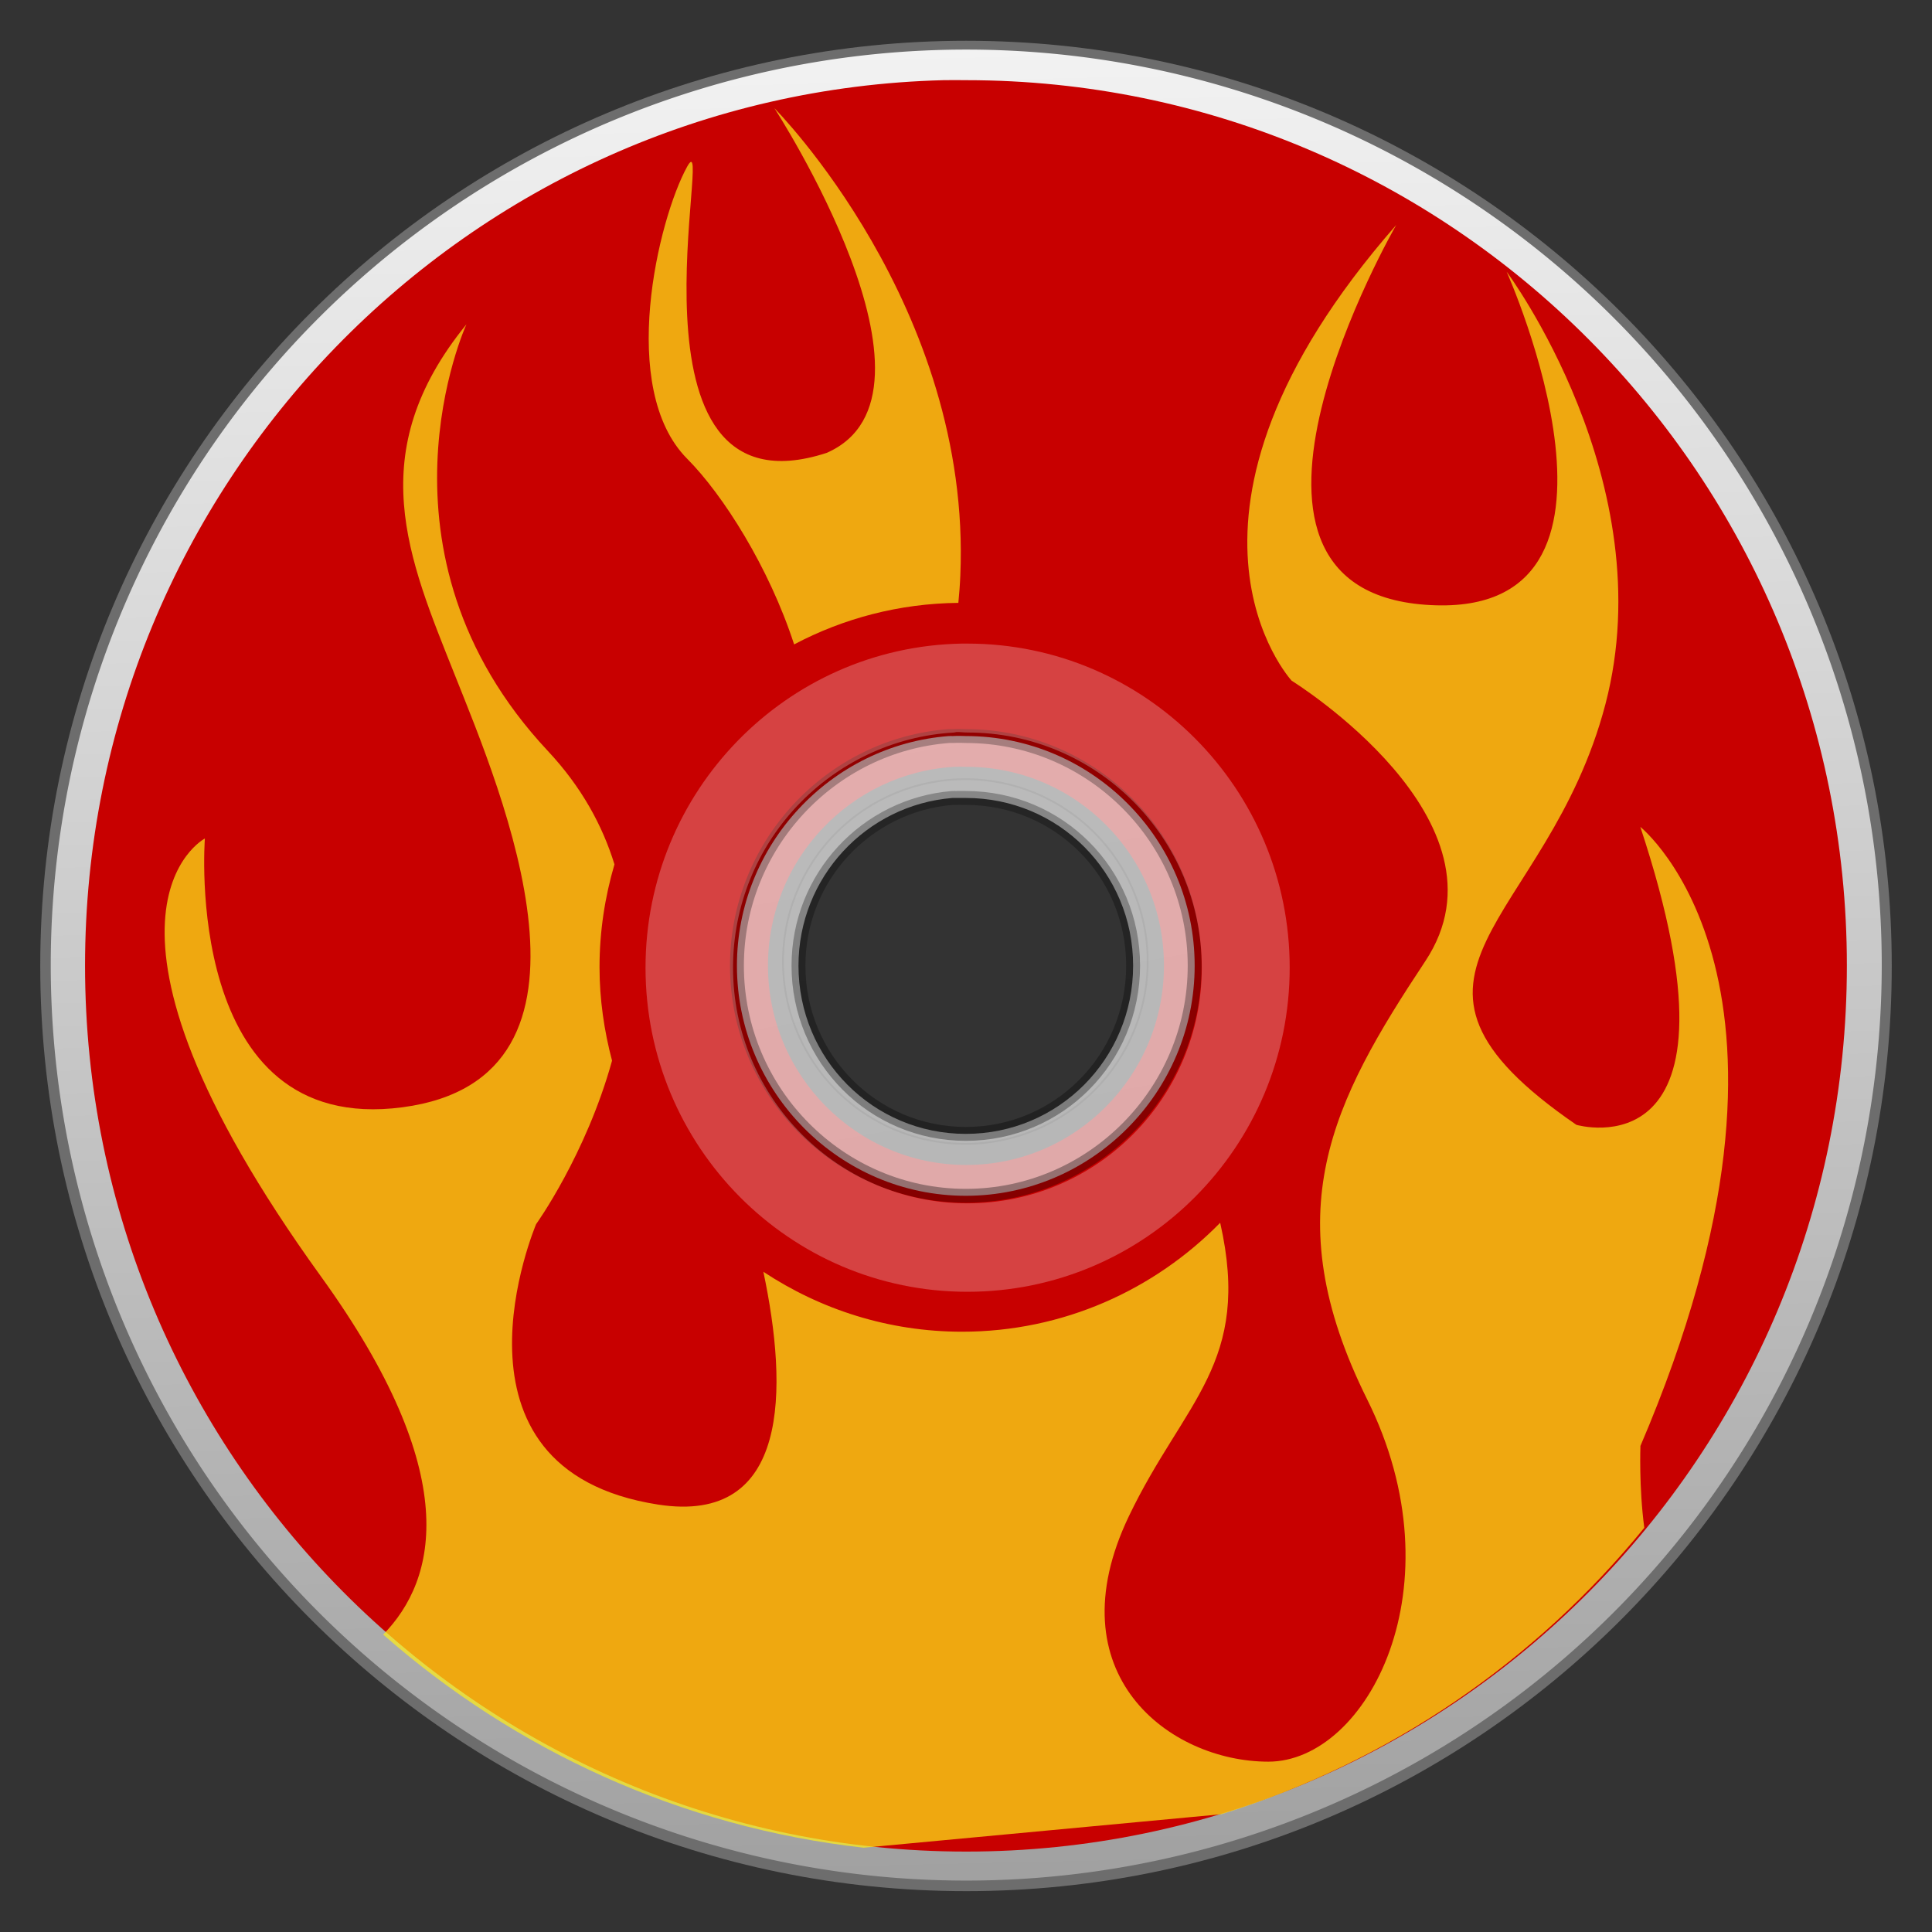<svg width="48" version="1.0" xmlns="http://www.w3.org/2000/svg" height="48" xmlns:xlink="http://www.w3.org/1999/xlink">
<rect width="100%" height="100%" fill="#333333" stroke="none"/>
<defs id="defs1309">
<linearGradient gradientTransform="matrix(0.395,0,0,0.397,-1.735,80.925)" xlink:href="#linearGradient3225" id="linearGradient4008" y1="-37.966" x1="-16.631" y2="406.26" gradientUnits="userSpaceOnUse" x2="61.224"/>
<linearGradient gradientTransform="matrix(0.395,0,0,0.397,-1.965,80.575)" xlink:href="#linearGradient2430" id="linearGradient4010" y1="232.7" x1="73.64" y2="-64.937" gradientUnits="userSpaceOnUse" x2="72.252"/>
<linearGradient xlink:href="#linearGradient2322" id="linearGradient4202" y1="-20.12" x1="93.929" y2="138.674" gradientUnits="userSpaceOnUse" x2="97.445"/>
<linearGradient id="linearGradient3225">
<stop offset="0" style="stop-color:#fff" id="stop3227"/>
<stop offset="1" style="stop-color:#aeaeae" id="stop3229"/>
</linearGradient>
<linearGradient id="linearGradient2430">
<stop offset="0" id="stop2432"/>
<stop offset="1" style="stop-opacity:0" id="stop2434"/>
</linearGradient>
<linearGradient id="linearGradient2322">
<stop offset="0" style="stop-color:#fff" id="stop2324"/>
<stop offset="1" style="stop-color:#999" id="stop2326"/>
</linearGradient>
</defs>
<g id="layer1" transform="translate(0,-80)">
<path style="fill:#6d6d6d;stroke:none" id="path3922" d="m 24.006,81.013 c -12.698,0 -23.006,10.296 -23.006,22.986 5.55112e-16,12.69 10.308,22.986 23.006,22.986 12.698,0 22.994,-10.296 22.994,-22.986 0,-12.69 -10.295,-22.986 -22.994,-22.986 z  m .941,2.606 c 10.785,-1e-06 19.541,8.989 19.541,20.063 0,11.074 -8.756,20.063 -19.541,20.063 -10.785,0 -19.541,-8.989 -19.541,-20.063 0,-11.074 8.756,-20.063 19.541,-20.063 z "/>
<path style="fill:none;stroke:url(#linearGradient4202);stroke-linejoin:round;stroke-linecap:round;stroke-width:3.5;stroke-dashoffset:4" id="path4041" d="m 125.568,64.181 a 61.431,61.431 0 1,1 -122.863,0 61.431,61.431 0 1,1 122.863,0 z " transform="matrix(0.36,0,0,0.36,0.917,80.872)"/>
<path style="fill:#c80000;stroke:none" id="path1410" d="m 23.442,81.992 c -11.821,0.301 -21.329,10.042 -21.329,21.999 -8.88178e-16,12.147 9.81,22.011 21.892,22.011 12.082,0 21.88,-9.863 21.88,-22.011 0,-12.147 -9.799,-21.999 -21.88,-21.999 -0.189,0 -0.375,-0.005 -0.563,0 z  m .276,17.059 c 0.094,-0.005 0.192,0 0.287,0 2.716,0 4.913,2.209 4.913,4.94 0,2.731 -2.197,4.952 -4.913,4.952 -2.716,0 -4.925,-2.221 -4.925,-4.952 0,-2.635 2.054,-4.792 4.638,-4.94 z "/>
<g style="stroke-linejoin:round;stroke-linecap:round;stroke-dashoffset:4">
<path style="opacity:.725;fill:url(#linearGradient4008);stroke:url(#linearGradient4010);stroke-width:.345" id="path2426" d="m 23.576,98.287 c -2.933,0.223 -5.267,2.704 -5.267,5.705 0,3.147 2.556,5.717 5.686,5.717 3.13,0 5.686,-2.572 5.686,-5.717 0,-3.145 -2.558,-5.705 -5.686,-5.705 -0.067,0 -0.168,-0.009 -0.321,0 -0.035,0.002 -0.064,-0.003 -0.099,0 z  m .086,1.538 c 0.034,-0.003 0.065,0.002 0.099,0 0.035,-0.002 0.11,0 0.234,0 2.304,0 4.157,1.85 4.157,4.167 4e-06,2.317 -1.855,4.179 -4.157,4.179 -2.302,0 -4.157,-1.865 -4.157,-4.179 3e-06,-2.199 1.686,-3.992 3.824,-4.167 z "/>
<path style="opacity:.054;fill:none;stroke:#000;stroke-width:.371" id="path2482" d="m -21.424,161.475 a 38.066,38.066 0 1,1 -76.132,0 38.066,38.066 0 1,1 76.132,0 z " transform="matrix(0.119,0,0,0.119,31.063,84.673)"/>
</g>
<path style="opacity:.258;fill:#fff;stroke:none" id="path1375" d="m 23.888,95.99 c -4.348,0.083 -7.85,3.66 -7.85,8.052 0,4.444 3.576,8.052 7.996,8.052 4.42,0 8.008,-3.608 8.008,-8.052 0,-4.444 -3.589,-8.052 -8.008,-8.052 -0.052,0 -0.095,-0.001 -0.146,0 z  m -.122,2.197 c 0.091,-0.002 0.177,0.012 0.269,0.012 3.214,0 5.823,2.611 5.823,5.842 0,3.231 -2.609,5.855 -5.823,5.855 -3.214,0 -5.823,-2.623 -5.823,-5.855 -1e-06,-3.118 2.436,-5.667 5.493,-5.842 0.021,-0.001 0.04,-0.012 0.061,-0.012 z "/>
<g style="fill:#fff017">
<path style="opacity:.7" id="path105" d="m 19.73,96.01 c 1.223,-0.646 2.609,-1.017 4.08,-1.032 0.021,-0.218 0.039,-0.442 0.049,-0.677 0.289,-6.678 -4.62,-11.614 -4.62,-11.614 0,0 4.62,7.113 1.299,8.565 -5.342,1.742 -2.743,-8.419 -3.465,-7.113 -0.721,1.307 -1.732,5.517 0,7.259 0.887,0.891 2.034,2.695 2.657,4.613 z "/>
<path style="opacity:.7" id="path112" d="m 40.753,115.931 c 4.909,-11.468 0,-15.388 0,-15.388 2.887,8.71 -1.588,7.403 -1.588,7.403 -5.487,-3.774 -0.722,-4.936 0.722,-10.453 1.443,-5.516 -2.455,-10.742 -2.455,-10.742 0,0 3.899,8.71 -2.021,8.274 -5.919,-0.435 -0.722,-9.436 -0.722,-9.436 -6.353,7.259 -2.598,11.323 -2.598,11.323 0,0 5.63,3.485 3.32,6.968 -2.31,3.485 -3.754,6.243 -1.444,10.888 2.31,4.645 0,9 -2.455,9 -2.455,0 -5.342,-2.177 -3.466,-6.097 1.376,-2.874 3.06,-3.8 2.269,-7.292 -1.635,1.669 -3.905,2.707 -6.413,2.707 -1.823,0 -3.517,-0.551 -4.936,-1.489 0.614,2.912 0.664,6.291 -2.614,5.784 -5.631,-0.872 -3.032,-6.968 -3.032,-6.968 0,0 1.238,-1.722 1.886,-4.061 -0.196,-0.743 -0.311,-1.519 -0.311,-2.322 0,-0.888 0.133,-1.743 0.371,-2.555 -0.298,-0.967 -0.819,-1.925 -1.657,-2.82 -4.62,-4.936 -2.021,-10.597 -2.021,-10.597 -2.6,3.194 -1.444,5.807 -0.289,8.71 1.155,2.903 4.188,10.017 -1.3,10.742 -5.487,0.726 -4.909,-6.678 -4.909,-6.678 0,0 -3.61,1.888 2.888,10.887 3.543,4.907 2.877,7.524 1.542,8.892 3.272,2.873 7.395,4.785 11.937,5.295 l 8.889,-.832 c 4.167,-1.292 7.806,-3.803 10.506,-7.117 -0.135,-1.003 -0.096,-2.027 -0.096,-2.027 z "/>
</g>
</g>
</svg>
